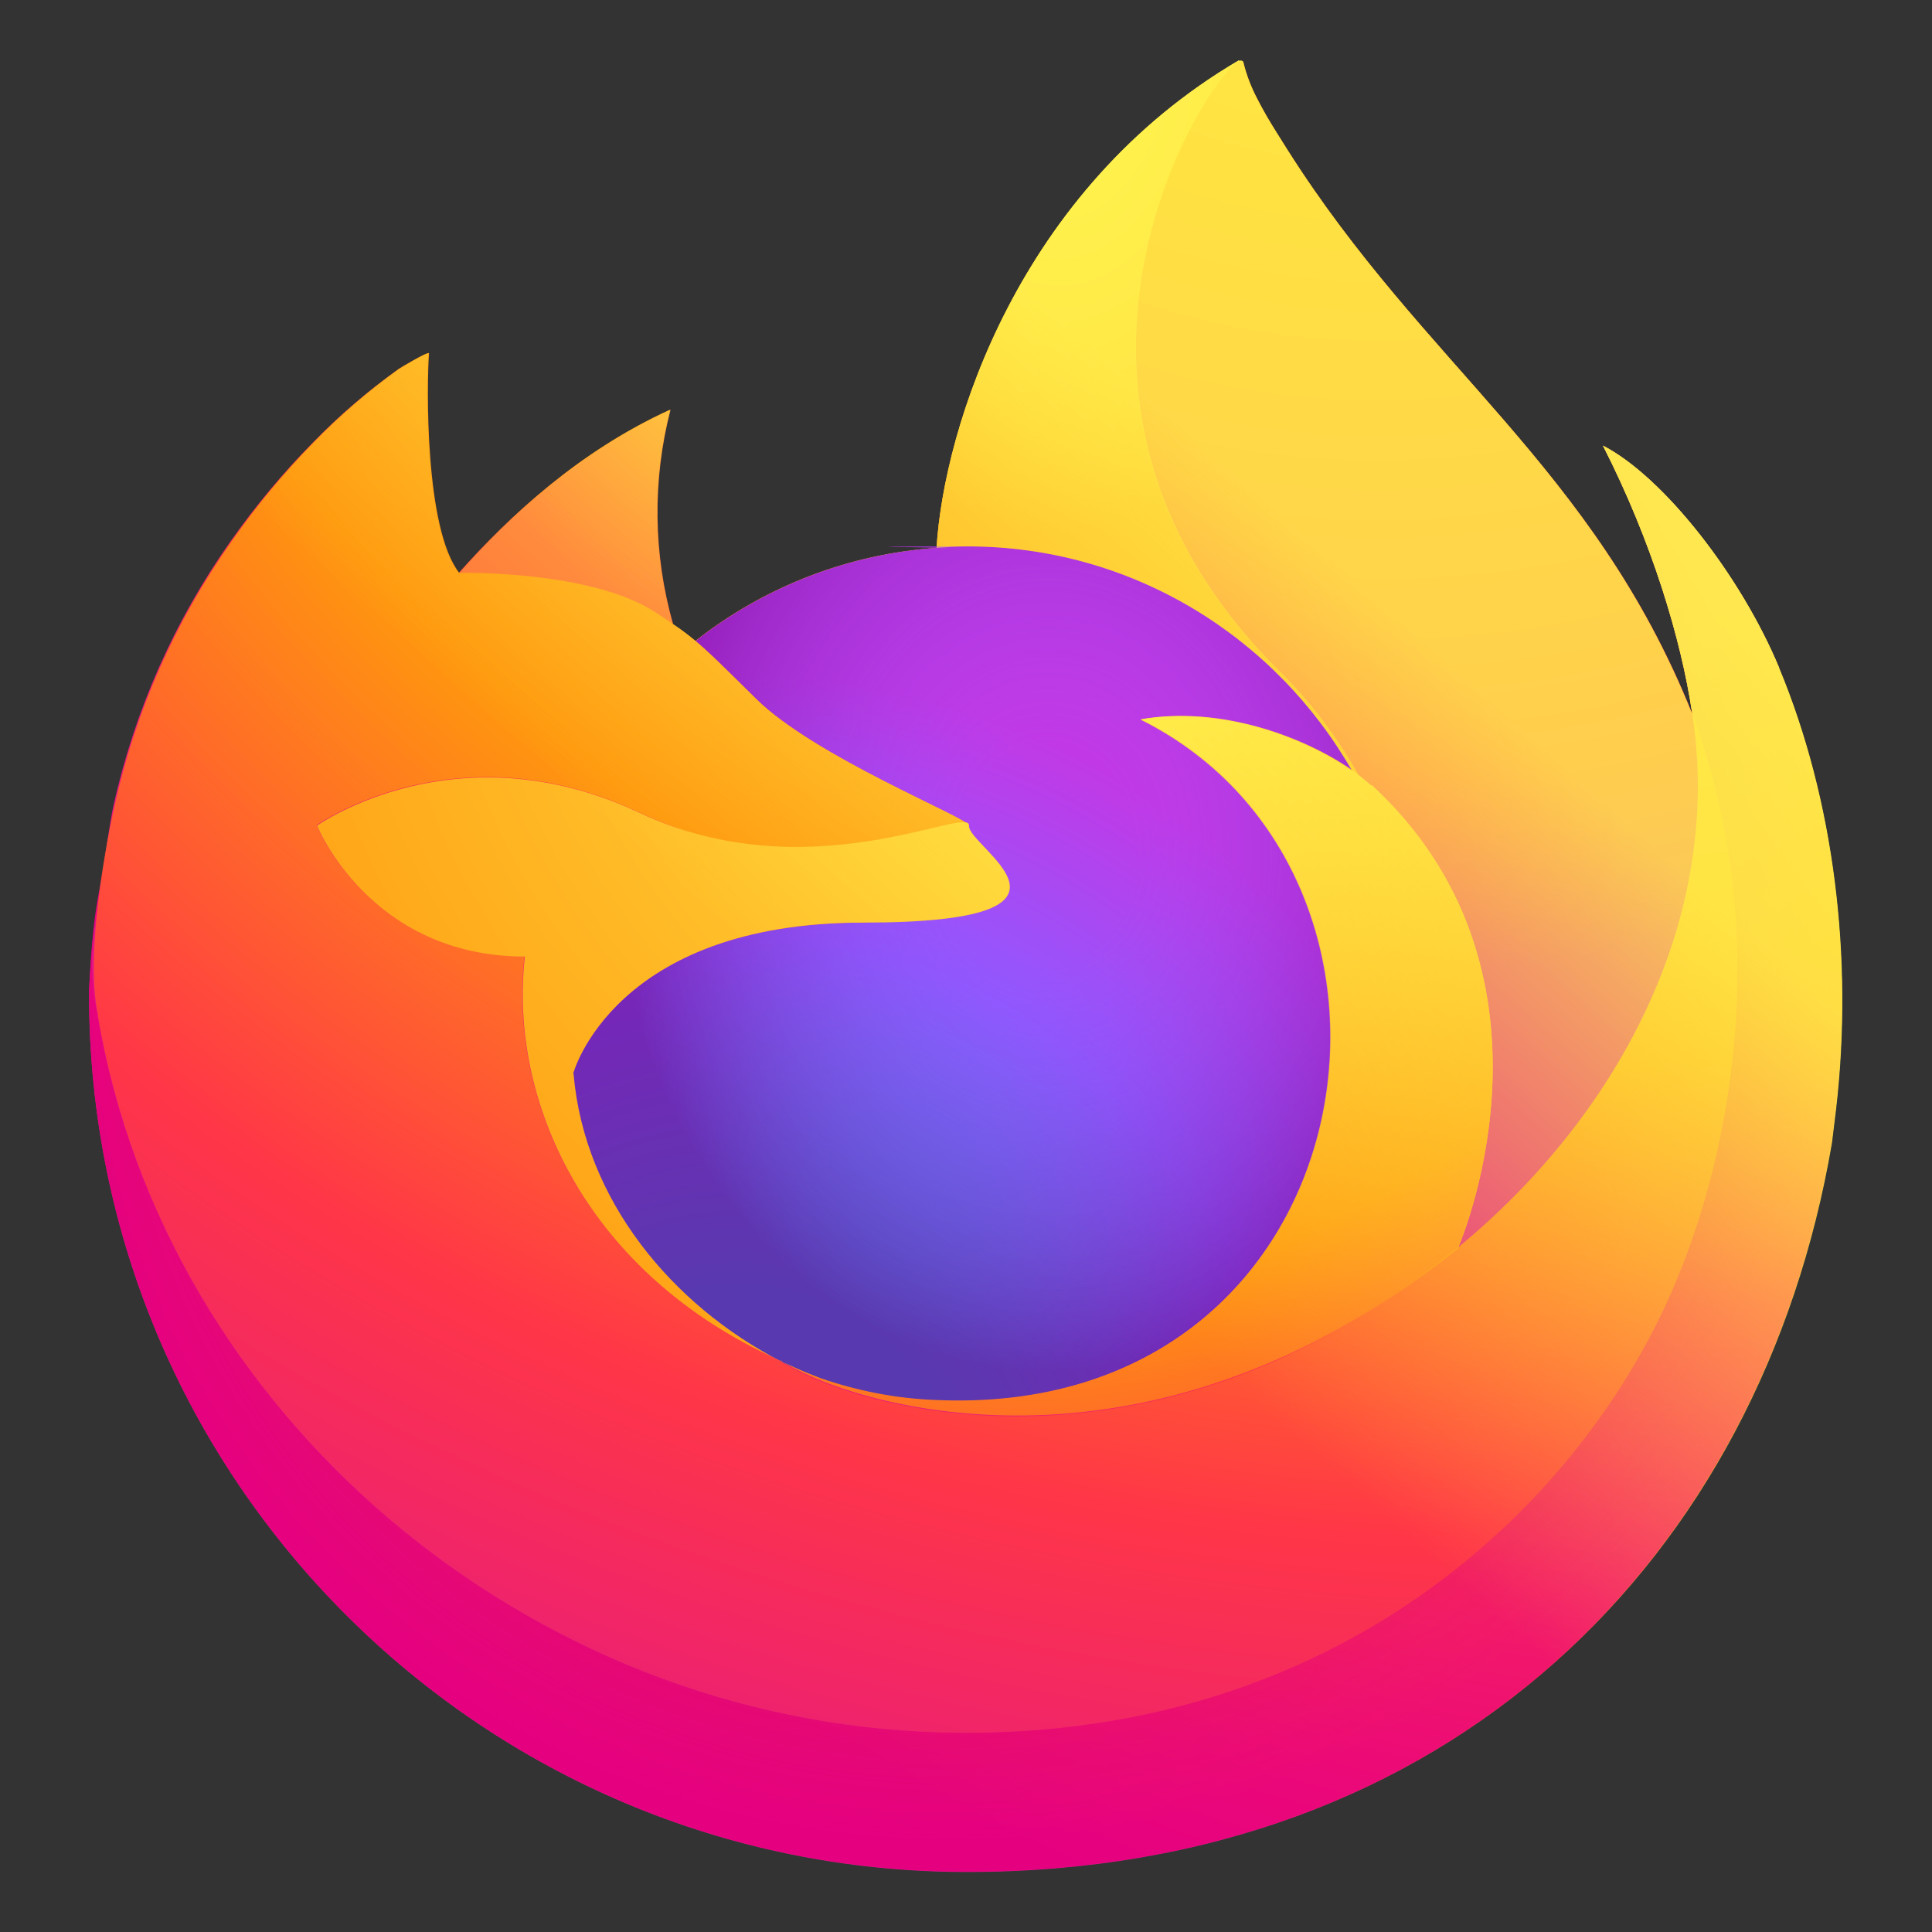 <?xml version="1.0" encoding="UTF-8"?>
<svg id="Layer_1" xmlns="http://www.w3.org/2000/svg" width="512" height="512" version="1.1" xmlns:xlink="http://www.w3.org/1999/xlink" viewBox="0 0 512 512">
  <rect x="0" y="0" width="512" height="512" fill="#333333" stroke="none"/>
  <!-- Generator: Adobe Illustrator 29.2.1, SVG Export Plug-In . SVG Version: 2.1.0 Build 116)  -->
  <defs>
    <style>
      .st0 {
        fill: url(#linear-gradient1);
      }

      .st1 {
        fill: url(#radial-gradient);
      }

      .st2 {
        fill: url(#radial-gradient5);
      }

      .st3 {
        fill: url(#radial-gradient1);
      }

      .st4 {
        fill: url(#radial-gradient7);
      }

      .st5 {
        fill: url(#radial-gradient8);
      }

      .st6 {
        fill: url(#radial-gradient6);
      }

      .st7 {
        fill: url(#radial-gradient2);
      }

      .st8 {
        fill: url(#radial-gradient4);
      }

      .st9 {
        fill: url(#radial-gradient3);
      }

      .st10 {
        fill: url(#radial-gradient9);
      }

      .st11 {
        fill: url(#linear-gradient);
      }
    </style>
    <linearGradient id="linear-gradient" x1="-467.2" y1="468.2" x2="-467.9" y2="467.4" gradientTransform="translate(224668.7 232306.3) scale(480 -496)" gradientUnits="userSpaceOnUse">
      <stop offset="0" stop-color="#fff44f"/>
      <stop offset=".4" stop-color="#ff980e"/>
      <stop offset=".5" stop-color="#ff3647"/>
      <stop offset=".7" stop-color="#e31587"/>
    </linearGradient>
    <radialGradient id="radial-gradient" cx="-466.9" cy="467.9" fx="-466.9" fy="467.9" r="1.2" gradientTransform="translate(178993.5 182078.8) scale(382.4 -388.9)" gradientUnits="userSpaceOnUse">
      <stop offset=".1" stop-color="#ffbd4f"/>
      <stop offset=".3" stop-color="#ff980e"/>
      <stop offset=".5" stop-color="#ff3750"/>
      <stop offset=".8" stop-color="#eb0878"/>
      <stop offset=".9" stop-color="#e50080"/>
    </radialGradient>
    <radialGradient id="radial-gradient1" cx="-467.3" cy="467.4" fx="-467.3" fy="467.4" r="1.2" gradientTransform="translate(183434.5 182028.7) scale(392 -388.9)" gradientUnits="userSpaceOnUse">
      <stop offset=".3" stop-color="#960e18"/>
      <stop offset=".3" stop-color="#b11927" stop-opacity=".7"/>
      <stop offset=".4" stop-color="#db293d" stop-opacity=".3"/>
      <stop offset=".5" stop-color="#f5334b" stop-opacity="0"/>
      <stop offset=".5" stop-color="#ff3750" stop-opacity="0"/>
    </radialGradient>
    <radialGradient id="radial-gradient2" cx="-464.5" cy="465.4" fx="-464.5" fy="465.4" r="1.4" gradientTransform="translate(53605.3 90665) scale(114.8 -194.8)" gradientUnits="userSpaceOnUse">
      <stop offset=".1" stop-color="#fff44f"/>
      <stop offset=".5" stop-color="#ff980e"/>
    </radialGradient>
    <radialGradient id="radial-gradient3" cx="-466.6" cy="465" fx="-466.6" fy="465" r="1" gradientTransform="translate(99395 108755.4) scale(212.6 -233)" gradientUnits="userSpaceOnUse">
      <stop offset=".3" stop-color="#3a8ee6"/>
      <stop offset=".7" stop-color="#9059ff"/>
      <stop offset="1" stop-color="#c139e6"/>
    </radialGradient>
    <radialGradient id="radial-gradient4" cx="-466" cy="465.8" fx="-466" fy="465.8" r=".6" gradientTransform="translate(89423.7 108755.4) scale(191.3 -233)" gradientUnits="userSpaceOnUse">
      <stop offset=".2" stop-color="#9059ff" stop-opacity="0"/>
      <stop offset="1" stop-color="#6e008b" stop-opacity=".6"/>
    </radialGradient>
    <radialGradient id="radial-gradient5" cx="-458.9" cy="454.4" fx="-458.9" fy="454.4" r="2.8" gradientTransform="translate(26986 26630) scale(58.3 -58.5)" gradientUnits="userSpaceOnUse">
      <stop offset="0" stop-color="#ffe226"/>
      <stop offset=".8" stop-color="#ff7139"/>
    </radialGradient>
    <radialGradient id="radial-gradient6" cx="-467.1" cy="468.1" fx="-467.1" fy="468.1" r="1.7" gradientTransform="translate(209808.2 176107) scale(448.3 -376.3)" gradientUnits="userSpaceOnUse">
      <stop offset=".1" stop-color="#fff44f"/>
      <stop offset=".5" stop-color="#ff980e"/>
      <stop offset=".7" stop-color="#ff3647"/>
      <stop offset=".9" stop-color="#e31587"/>
    </radialGradient>
    <radialGradient id="radial-gradient7" cx="-462" cy="472.9" fx="-462" fy="472.9" r="3.4" gradientTransform="translate(-64341.5 77353.9) rotate(84) scale(152.1 -153.2) skewX(0)" gradientUnits="userSpaceOnUse">
      <stop offset="0" stop-color="#fff44f"/>
      <stop offset=".3" stop-color="#ff980e"/>
      <stop offset=".6" stop-color="#ff3647"/>
      <stop offset=".7" stop-color="#e31587"/>
    </radialGradient>
    <radialGradient id="radial-gradient8" cx="-466.4" cy="465.6" fx="-466.4" fy="465.6" r="2.3" gradientTransform="translate(90884.6 89003.8) scale(194.3 -190.9)" gradientUnits="userSpaceOnUse">
      <stop offset=".1" stop-color="#fff44f"/>
      <stop offset=".5" stop-color="#ff980e"/>
      <stop offset=".7" stop-color="#ff3647"/>
      <stop offset=".9" stop-color="#e31587"/>
    </radialGradient>
    <radialGradient id="radial-gradient9" cx="-464.8" cy="464.6" fx="-464.8" fy="464.6" r="3" gradientTransform="translate(83027.7 74059.1) scale(177.9 -159.1)" gradientUnits="userSpaceOnUse">
      <stop offset="0" stop-color="#fff44f"/>
      <stop offset=".6" stop-color="#ff980e"/>
    </radialGradient>
    <linearGradient id="linear-gradient1" x1="-467.2" y1="468.2" x2="-467.8" y2="467.5" gradientTransform="translate(224666.8 232306.3) scale(480 -496)" gradientUnits="userSpaceOnUse">
      <stop offset=".2" stop-color="#fff44f" stop-opacity=".8"/>
      <stop offset=".6" stop-color="#fff44f" stop-opacity="0"/>
    </linearGradient>
  </defs>
  <path class="st11" d="M471.5,177c-10.1-24.3-30.6-50.6-46.7-58.9,13.1,25.7,20.7,51.4,23.6,70.6,0,0,0,.1,0,.4-26.3-65.5-70.9-92-107.3-149.5-1.8-2.9-3.7-5.8-5.5-8.9-.9-1.6-1.8-3.2-2.6-4.8-1.5-2.9-2.7-6-3.5-9.2,0-.3-.2-.6-.5-.6-.1,0-.3,0-.4,0,0,0,0,0-.1,0,0,0-.1,0-.2,0,0,0,0-.1,0-.1-58.4,34.2-78.2,97.5-80.1,129.2-23.3,1.6-45.6,10.2-64,24.7-1.9-1.6-3.9-3.1-6-4.5-5.3-18.5-5.5-38.2-.7-56.8-23.9,10.9-42.5,28.1-56,43.3h-.1c-9.2-11.7-8.6-50.2-8-58.2-.1-.5-6.9,3.5-7.8,4.1-8.1,5.8-15.7,12.3-22.7,19.5-8,8.1-15.2,16.8-21.7,26,0,0,0,0,0,0,0,0,0,0,0,0-15,21.2-25.6,45.1-31.2,70.5-.1.5-.2,1-.3,1.5-.4,2-2,12.3-2.3,14.5,0,.2,0,.3,0,.5-2,10.6-3.3,21.3-3.8,32.1,0,.4,0,.8,0,1.2,0,128.4,104.1,232.5,232.6,232.5s210.5-83.5,229.2-193.2c.4-3,.7-6,1.1-9,4.6-39.9-.5-81.8-15.1-116.9ZM203.5,359c1.1.5,2.1,1.1,3.2,1.6,0,0,.1,0,.2,0-1.1-.5-2.3-1.1-3.4-1.7ZM448.5,189.2v-.2c0,0,0,.2,0,.3h0Z"/>
  <path class="st1" d="M471.5,177c-10.1-24.3-30.6-50.6-46.7-58.9,13.1,25.7,20.7,51.4,23.6,70.6,0,0,0,0,0,.2,0,0,0,.2,0,.3,21.9,59.5,10,120-7.2,156.9-26.7,57.2-91.2,115.8-192.2,113-109.1-3.1-205.2-84.1-223.2-190.1-3.3-16.7,0-25.2,1.6-38.8-2,10.5-2.8,13.5-3.8,32.1,0,.4,0,.8,0,1.2,0,128.4,104.1,232.5,232.6,232.5s210.5-83.5,229.2-193.2c.4-3,.7-6,1.1-9,4.6-39.9-.5-81.8-15.1-116.9Z"/>
  <path class="st3" d="M471.5,177c-10.1-24.3-30.6-50.6-46.7-58.9,13.1,25.7,20.7,51.4,23.6,70.6,0,0,0,0,0,.2,0,0,0,.2,0,.3,21.9,59.5,10,120-7.2,156.9-26.7,57.2-91.2,115.8-192.2,113-109.1-3.1-205.2-84.1-223.2-190.1-3.3-16.7,0-25.2,1.6-38.8-2,10.5-2.8,13.5-3.8,32.1,0,.4,0,.8,0,1.2,0,128.4,104.1,232.5,232.6,232.5s210.5-83.5,229.2-193.2c.4-3,.7-6,1.1-9,4.6-39.9-.5-81.8-15.1-116.9Z"/>
  <path class="st7" d="M358.5,204.3c.5.4,1,.7,1.4,1.1-5.8-10.4-13.1-19.8-21.6-28.2-72.3-72.3-19-156.7-10-161,0,0,0-.1,0-.1-58.4,34.2-78.2,97.5-80.1,129.2,2.7-.2,5.4-.4,8.2-.4,43.6,0,81.6,24,101.9,59.5h0Z"/>
  <path class="st9" d="M256.7,218.8c-.4,5.8-20.8,25.7-28,25.7-66.1,0-76.9,40-76.9,40,2.9,33.7,26.4,61.4,54.8,76.1,1.3.7,2.6,1.3,3.9,1.9,2.2,1,4.5,1.9,6.8,2.8,9.7,3.4,19.9,5.4,30.3,5.8,115.9,5.4,138.4-138.6,54.7-180.4,21.4-3.7,43.7,4.9,56.1,13.6-20.3-35.5-58.3-59.5-101.9-59.5s-5.5.2-8.2.4c-23.3,1.6-45.6,10.2-64,24.7,3.5,3,7.5,7,16,15.3,15.8,15.5,56.3,31.7,56.3,33.5h0Z"/>
  <path class="st8" d="M256.7,218.8c-.4,5.8-20.8,25.7-28,25.7-66.1,0-76.9,40-76.9,40,2.9,33.7,26.4,61.4,54.8,76.1,1.3.7,2.6,1.3,3.9,1.9,2.2,1,4.5,1.9,6.8,2.8,9.7,3.4,19.9,5.4,30.3,5.8,115.9,5.4,138.4-138.6,54.7-180.4,21.4-3.7,43.7,4.9,56.1,13.6-20.3-35.5-58.3-59.5-101.9-59.5s-5.5.2-8.2.4c-23.3,1.6-45.6,10.2-64,24.7,3.5,3,7.5,7,16,15.3,15.8,15.5,56.3,31.7,56.3,33.5h0Z"/>
  <path class="st2" d="M173.6,162.2c1.6,1,3.2,2.1,4.8,3.2-5.3-18.5-5.5-38.2-.7-56.8-23.9,10.9-42.5,28.1-56,43.3,1.1,0,34.9-.6,51.8,10.4h0Z"/>
  <path class="st6" d="M25.9,269c17.9,106,114.1,187,223.2,190.1,101,2.9,165.5-55.8,192.2-113,17.2-37,29.2-97.5,7.2-156.9h0s0-.3,0-.3c0-.2,0-.3,0-.2,0,0,0,.1,0,.4,8.2,53.9-19.2,106-62,141.3v.3c-83.6,68-163.5,41-179.6,30-1.1-.5-2.3-1.1-3.4-1.7-48.7-23.3-68.8-67.6-64.5-105.6-41.1,0-55.1-34.7-55.1-34.7,0,0,36.9-26.3,85.5-3.4,45,21.2,87.3,3.4,87.3,3.4,0-1.9-40.6-18-56.3-33.5-8.4-8.3-12.4-12.3-16-15.3-1.9-1.6-3.9-3.1-6-4.5-1.6-1.1-3.2-2.1-4.8-3.2-17-11-50.7-10.4-51.8-10.4h-.1c-9.2-11.7-8.6-50.2-8-58.2-.1-.5-6.9,3.5-7.8,4.1-8.1,5.8-15.7,12.3-22.7,19.5-8,8.1-15.2,16.8-21.7,26.1,0,0,0,0,0,0,0,0,0,0,0,0-15,21.2-25.6,45.1-31.2,70.5-.1.5-8.4,36.6-4.3,55.4h0Z"/>
  <path class="st4" d="M338.4,177.2c8.5,8.3,15.8,17.8,21.6,28.2,1.3,1,2.5,1.9,3.5,2.9,52.7,48.6,25.1,117.3,23,122.2,42.8-35.3,70.2-87.5,62-141.3-26.3-65.5-70.9-92-107.3-149.5-1.8-2.9-3.7-5.8-5.5-8.9-.9-1.6-1.8-3.2-2.6-4.8-1.5-2.9-2.7-6-3.5-9.2,0-.3-.2-.6-.5-.6-.1,0-.3,0-.4,0,0,0,0,0-.1,0,0,0-.1,0-.2,0-9,4.3-62.3,88.7,10,161h0Z"/>
  <path class="st5" d="M363.4,208.2c-1-.9-2.2-1.9-3.5-2.9-.5-.4-.9-.7-1.4-1.1-12.4-8.7-34.7-17.3-56.1-13.6,83.7,41.8,61.2,185.8-54.7,180.4-10.3-.4-20.5-2.4-30.3-5.8-2.3-.9-4.6-1.8-6.8-2.8-1.3-.6-2.6-1.2-3.9-1.9,0,0,.1,0,.2,0,16.2,11,96,38,179.5-30v-.3c2.2-4.9,29.8-73.6-22.9-122.2h0Z"/>
  <path class="st10" d="M151.9,284.5s10.7-40,76.9-40,27.6-20,28-25.7-42.3,17.8-87.3-3.4c-48.6-22.9-85.5,3.4-85.5,3.4,0,0,14,34.7,55.1,34.7-4.3,38,15.8,82.4,64.5,105.6,1.1.5,2.1,1.1,3.2,1.6-28.4-14.7-51.9-42.4-54.8-76.1Z"/>
  <path class="st0" d="M471.5,177c-10.1-24.3-30.6-50.6-46.7-58.9,13.1,25.7,20.7,51.4,23.6,70.6,0,0,0,.1,0,.4-26.3-65.5-70.9-92-107.3-149.5-1.8-2.9-3.7-5.8-5.5-8.9-.9-1.6-1.8-3.2-2.6-4.8-1.5-2.9-2.7-6-3.5-9.2,0-.3-.2-.6-.5-.6-.1,0-.3,0-.4,0,0,0,0,0-.1,0,0,0-.1,0-.2,0,0,0,0-.1,0-.1-58.4,34.2-78.2,97.5-80.1,129.2,2.7-.2,5.4-.4,8.2-.4,43.6,0,81.6,24,101.9,59.5-12.4-8.7-34.7-17.3-56.1-13.6,83.7,41.8,61.2,185.8-54.7,180.4-10.3-.4-20.5-2.4-30.3-5.8-2.3-.9-4.6-1.8-6.8-2.8-1.3-.6-2.6-1.2-3.9-1.9,0,0,.1,0,.2,0-1.1-.5-2.3-1.1-3.4-1.7,1.1.5,2.1,1.1,3.2,1.6-28.4-14.7-51.9-42.4-54.8-76.1,0,0,10.7-40,76.9-40s27.6-20,28-25.7c0-1.9-40.6-18-56.3-33.5-8.4-8.3-12.4-12.3-16-15.3-1.9-1.6-3.9-3.1-6-4.5-5.3-18.5-5.5-38.2-.7-56.8-23.9,10.9-42.5,28.1-56,43.3h-.1c-9.2-11.7-8.6-50.2-8-58.2-.1-.5-6.9,3.5-7.8,4.1-8.1,5.8-15.7,12.3-22.7,19.5-7.9,8.1-15.2,16.8-21.7,26,0,0,0,0,0,0,0,0,0,0,0,0-15,21.2-25.6,45.1-31.2,70.5-.1.5-.2,1-.3,1.5-.4,2-2.4,12.4-2.7,14.7,0,.2,0-.2,0,0-1.8,10.7-2.9,21.6-3.4,32.4,0,.4,0,.8,0,1.2,0,128.4,104.1,232.5,232.6,232.5s210.5-83.5,229.2-193.2c.4-3,.7-6,1.1-9,4.6-39.9-.5-81.8-15.1-116.9ZM448.5,188.9c0,0,0,.2,0,.3h0s0-.3,0-.3Z"/>
</svg>